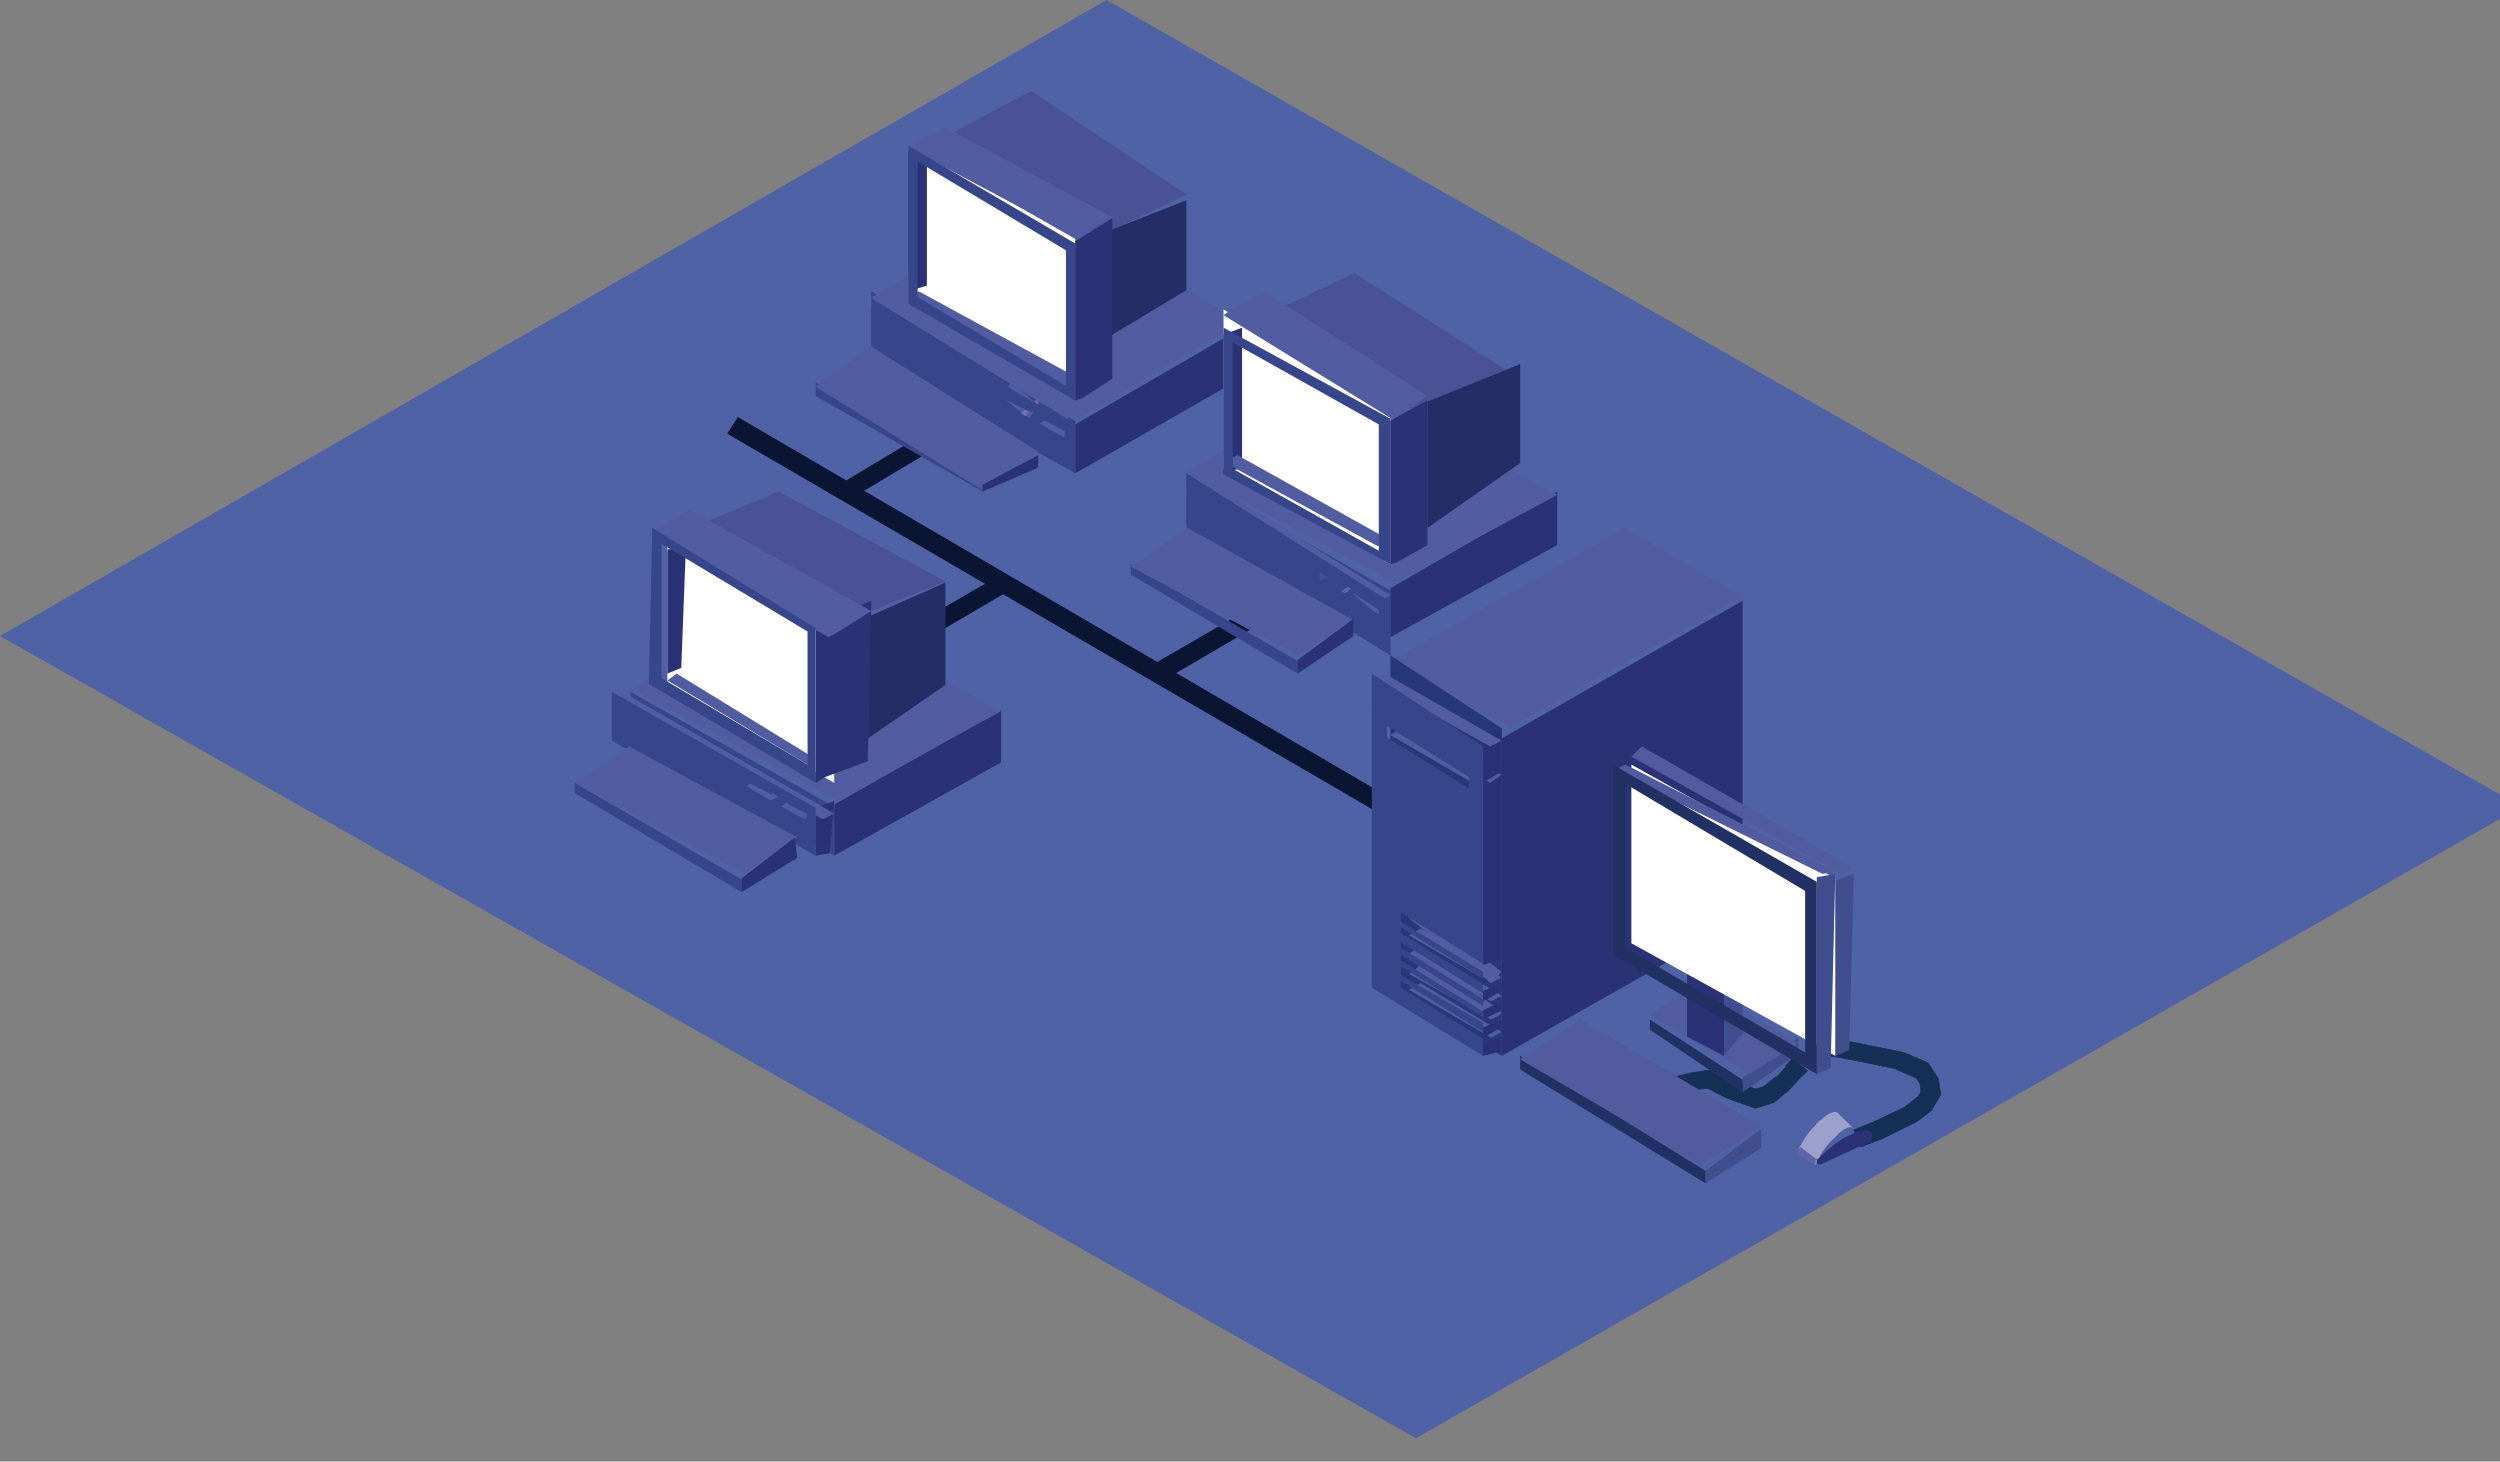 <?xml version="1.0" encoding="iso-8859-1"?>
<!DOCTYPE svg PUBLIC "-//W3C//DTD SVG 1.1//EN" "http://www.w3.org/Graphics/SVG/1.1/DTD/svg11.dtd">
<svg version="1.1" xmlns="http://www.w3.org/2000/svg" xmlns:xlink="http://www.w3.org/1999/xlink" width="130" height="76" viewBox="0 0 130 76">
<rect x="0" y="0" width="130" height="76" fill="#808080" stroke="none"/>
<g>
	<polygon style="fill-rule:evenodd;clip-rule:evenodd;fill:#4F62A5;" points="131.103,41.95 73.626,74.787 0,33.074 57.538,0 
		131.103,41.95 131.103,41.95 131.103,41.95 131.103,41.95 	"/>
	<path style="fill:#0A1534;stroke:#0A1534;stroke-width:0.035;stroke-linejoin:round;stroke-miterlimit:10;" d="M60.188,34.436
		l8.495-4.911l0.482,0.77l-8.495,4.97L60.188,34.436L60.188,34.436z M43.861,25.087l8.495-5.089l0.482,0.77l-8.495,5.088
		L43.861,25.087L43.861,25.087z M43.379,34.908l8.496-4.91l0.481,0.769l-8.495,4.97L43.379,34.908L43.379,34.908z M75.433,44.435
		L37.836,22.543l0.542-0.829l37.595,21.951L75.433,44.435L75.433,44.435z"/>
	<polygon style="fill-rule:evenodd;clip-rule:evenodd;fill:#2A3174;" points="55.911,22.069 64.587,17.04 64.587,19.644 
		55.911,24.614 55.911,22.069 55.911,22.069 55.911,22.069 55.911,22.069 55.911,22.069 55.911,22.069 	"/>
	<polygon style="fill-rule:evenodd;clip-rule:evenodd;fill:#525DA1;" points="45.308,15.443 53.863,10.413 64.587,16.744 
		56.092,21.773 45.308,15.443 45.308,15.443 45.308,15.443 45.308,15.443 45.308,15.443 45.308,15.443 	"/>
	<polygon style="fill-rule:evenodd;clip-rule:evenodd;fill:#37468B;" points="55.911,21.892 55.911,24.614 45.308,17.927 
		45.308,15.147 55.911,21.892 55.911,21.892 55.911,21.892 55.911,21.892 55.911,21.892 55.911,21.892 	"/>
	<polygon style="fill-rule:evenodd;clip-rule:evenodd;fill:#525DA1;" points="52.055,20.59 52.598,19.88 53.983,21.064 
		53.501,21.773 52.055,20.59 52.055,20.59 52.055,20.59 52.055,20.59 52.055,20.59 52.055,20.59 	"/>
	<path style="fill-rule:evenodd;clip-rule:evenodd;fill:#6669AB;" d="M53.02,21.773c0.964-0.946,0.964-0.946,0.964-0.946l0,0
		C53.02,21.773,53.02,21.773,53.02,21.773L53.02,21.773"/>
	<path style="fill-rule:evenodd;clip-rule:evenodd;fill:#696AAB;" d="M53.02,21.773c0.964-0.946,0.964-0.946,0.964-0.946l0,0
		C53.02,21.773,53.02,21.773,53.02,21.773L53.02,21.773"/>
	<path style="fill-rule:evenodd;clip-rule:evenodd;fill:#6D6DAD;" d="M53.02,21.773c0.964-0.946,0.964-0.946,0.964-0.946
		s0,0,0,0.237C53.02,21.773,53.02,21.773,53.02,21.773L53.02,21.773"/>
	<path style="fill-rule:evenodd;clip-rule:evenodd;fill:#6F70AE;" d="M53.02,21.773c0.844-0.946,0.844-0.946,0.844-0.946s0,0,0.12,0
		C53.02,21.773,53.02,21.773,53.02,21.773L53.02,21.773"/>
	<path style="fill-rule:evenodd;clip-rule:evenodd;fill:#7171AF;" d="M53.02,21.773c0.964-0.946,0.964-0.946,0.964-0.946l0,0
		c-0.784,0.946-0.784,0.946-0.784,0.946H53.02"/>
	<path style="fill-rule:evenodd;clip-rule:evenodd;fill:#7272B0;" d="M53.02,21.537c0.964-0.71,0.964-0.71,0.964-0.71l0,0
		c-0.964,0.946-0.964,0.946-0.964,0.946C53.02,21.537,53.02,21.537,53.02,21.537"/>
	<path style="fill-rule:evenodd;clip-rule:evenodd;fill:#7272B0;" d="M53.02,21.773c0.964-0.946,0.964-0.946,0.964-0.946l0,0
		C53.02,21.773,53.02,21.773,53.02,21.773L53.02,21.773"/>
	<path style="fill-rule:evenodd;clip-rule:evenodd;fill:#7273B0;" d="M53.02,21.773c0.964-0.946,0.964-0.946,0.964-0.946v0.237
		C53.02,21.773,53.02,21.773,53.02,21.773L53.02,21.773"/>
	<path style="fill-rule:evenodd;clip-rule:evenodd;fill:#7272B0;" d="M53.02,21.773c0.964-0.946,0.964-0.946,0.964-0.946l0,0
		C53.02,21.773,53.02,21.773,53.02,21.773L53.02,21.773"/>
	<path style="fill-rule:evenodd;clip-rule:evenodd;fill:#7272B0;" d="M53.02,21.537c0.964-0.71,0.964-0.71,0.964-0.71l0,0
		c-0.964,0.946-0.964,0.946-0.964,0.946S53.02,21.773,53.02,21.537"/>
	<path style="fill-rule:evenodd;clip-rule:evenodd;fill:#7171AF;" d="M53.02,21.773c0.844-0.946,0.844-0.946,0.844-0.946s0,0,0.12,0
		C53.02,21.773,53.02,21.773,53.02,21.773L53.02,21.773"/>
	<path style="fill-rule:evenodd;clip-rule:evenodd;fill:#6F70AE;" d="M53.02,21.773c0.964-0.946,0.964-0.946,0.964-0.946l0,0
		c-0.784,0.946-0.784,0.946-0.784,0.946S53.199,21.773,53.02,21.773"/>
	<path style="fill-rule:evenodd;clip-rule:evenodd;fill:#6D6DAD;" d="M53.02,21.773c0.964-0.946,0.964-0.946,0.964-0.946v0.237
		C53.02,21.773,53.02,21.773,53.02,21.773L53.02,21.773"/>
	<polygon style="fill-rule:evenodd;clip-rule:evenodd;fill:#525DA1;" points="53.983,22.069 54.465,21.773 55.911,22.483 
		55.309,22.72 53.983,22.069 53.983,22.069 53.983,22.069 53.983,22.069 53.983,22.069 53.983,22.069 	"/>
	<polygon style="fill-rule:evenodd;clip-rule:evenodd;fill:#525DA1;" points="45.308,15.501 45.79,15.147 55.911,21.477 
		55.489,21.773 45.308,15.501 45.308,15.501 45.308,15.501 45.308,15.501 45.308,15.501 45.308,15.501 	"/>
	<path style="fill-rule:evenodd;clip-rule:evenodd;fill:#37468B;" d="M45.308,16.093c10.604,6.035,10.604,6.035,10.604,6.035
		c0,2.486,0,2.486,0,2.486c-10.604-5.977-10.604-5.977-10.604-5.977C45.308,16.093,45.308,16.093,45.308,16.093L45.308,16.093
		L45.308,16.093L45.308,16.093L45.308,16.093L45.308,16.093z M55.369,22.779c0-0.355,0-0.355,0-0.355
		c-1.326-0.709-1.326-0.709-1.326-0.709c-0.06-0.118-0.18-0.178-0.24-0.296c-0.061-0.06-0.182,0-0.241,0
		c-1.326-0.651-1.326-0.651-1.326-0.651c0,0.237,0,0.237,0,0.237c1.326,0.769,1.326,0.769,1.326,0.769
		c0.06,0.06,0.181,0.178,0.241,0.237c0.061,0.118,0.181,0.118,0.24,0C55.369,22.779,55.369,22.779,55.369,22.779"/>
	<polygon style="fill-rule:evenodd;clip-rule:evenodd;fill:#4A5295;" points="57.116,12.307 49.163,7.1 53.621,4.733 61.695,10.118 
		57.116,12.307 57.116,12.307 57.116,12.307 57.116,12.307 57.116,12.307 57.116,12.307 	"/>
	<polygon style="fill-rule:evenodd;clip-rule:evenodd;fill:#242D65;" points="56.875,12.307 61.695,10.413 61.695,15.087 
		56.875,17.987 56.875,12.307 56.875,12.307 56.875,12.307 56.875,12.307 56.875,12.307 56.875,12.307 	"/>
	<polygon style="fill-rule:evenodd;clip-rule:evenodd;fill:#FFFFFF;" points="55.911,12.425 55.911,19.88 47.235,15.087 
		47.416,7.573 55.911,12.425 55.911,12.425 55.911,12.425 55.911,12.425 55.911,12.425 55.911,12.425 	"/>
	<polygon style="fill-rule:evenodd;clip-rule:evenodd;fill:#2A3174;" points="47.235,7.929 48.199,7.573 48.199,14.851 
		47.235,15.147 47.235,7.929 47.235,7.929 47.235,7.929 47.235,7.929 47.235,7.929 47.235,7.929 	"/>
	<polygon style="fill-rule:evenodd;clip-rule:evenodd;fill:#525DA1;" points="47.235,15.501 47.777,15.147 55.911,19.584 
		55.429,19.88 47.235,15.501 47.235,15.501 47.235,15.501 47.235,15.501 47.235,15.501 47.235,15.501 	"/>
	<polygon style="fill-rule:evenodd;clip-rule:evenodd;fill:#2A3174;" points="56.393,12.248 56.393,12.248 55.911,12.543 
		55.911,20.827 56.272,20.708 56.272,20.708 57.839,19.702 57.839,11.359 56.393,12.248 56.393,12.248 	"/>
	<polygon style="fill-rule:evenodd;clip-rule:evenodd;fill:#525DA1;" points="57.839,11.301 49.163,6.626 47.718,7.277 
		47.718,7.277 47.235,7.691 55.911,12.307 56.272,12.188 56.272,12.188 57.839,11.301 57.839,11.301 	"/>
	<path style="fill-rule:evenodd;clip-rule:evenodd;fill:#37468B;" d="M47.235,7.573l8.676,5.088v8.165l-8.676-5.029V7.573
		L47.235,7.573L47.235,7.573L47.235,7.573L47.235,7.573L47.235,7.573L47.235,7.573z M55.429,20.058v-7.042l-7.711-4.615v7.042
		L55.429,20.058L55.429,20.058z"/>
	<polygon style="fill-rule:evenodd;clip-rule:evenodd;fill:#37468B;" points="51.091,25.561 42.415,20.59 42.415,19.88 
		51.091,25.087 51.091,25.561 51.091,25.561 51.091,25.561 51.091,25.561 51.091,25.561 51.091,25.561 	"/>
	<polygon style="fill-rule:evenodd;clip-rule:evenodd;fill:#525DA1;" points="51.212,25.561 42.415,20.116 45.247,17.987 
		53.983,23.489 51.212,25.561 51.212,25.561 51.212,25.561 51.212,25.561 51.212,25.561 51.212,25.561 	"/>
	<polygon style="fill-rule:evenodd;clip-rule:evenodd;fill:#2A3174;" points="53.983,23.667 53.983,24.317 51.091,25.561 
		51.091,25.205 53.983,23.667 53.983,23.667 53.983,23.667 53.983,23.667 53.983,23.667 53.983,23.667 	"/>
	<polygon style="fill-rule:evenodd;clip-rule:evenodd;fill:#2A3174;" points="72.301,30.59 80.976,25.561 80.976,28.341 
		72.301,33.134 72.301,30.59 72.301,30.59 72.301,30.59 72.301,30.59 72.301,30.59 72.301,30.59 	"/>
	<polygon style="fill-rule:evenodd;clip-rule:evenodd;fill:#525DA1;" points="61.695,24.495 70.252,19.88 80.976,25.737 
		72.479,30.294 61.695,24.495 61.695,24.495 61.695,24.495 61.695,24.495 61.695,24.495 61.695,24.495 	"/>
	<polygon style="fill-rule:evenodd;clip-rule:evenodd;fill:#37468B;" points="72.301,30.708 72.301,33.134 61.695,27.276 
		61.695,24.614 72.301,30.708 72.301,30.708 72.301,30.708 72.301,30.708 72.301,30.708 72.301,30.708 	"/>
	<polygon style="fill-rule:evenodd;clip-rule:evenodd;fill:#465093;" points="68.441,29.819 69.408,29.347 69.408,29.819 
		68.441,30.294 68.441,29.819 68.441,29.819 68.441,29.819 68.441,29.819 68.441,29.819 68.441,29.819 	"/>
	<polygon style="fill-rule:evenodd;clip-rule:evenodd;fill:#525DA1;" points="68.441,29.701 69.105,29.347 70.371,30.176 
		69.89,30.294 68.441,29.701 68.441,29.701 68.441,29.701 68.441,29.701 68.441,29.701 68.441,29.701 	"/>
	<path style="fill-rule:evenodd;clip-rule:evenodd;fill:#7272B0;" d="M69.408,31.24c0.963-0.946,0.963-0.946,0.963-0.946l0,0
		C69.408,31.24,69.408,31.24,69.408,31.24L69.408,31.24"/>
	<path style="fill-rule:evenodd;clip-rule:evenodd;fill:#7171AF;" d="M69.408,31.004c0.963-0.71,0.963-0.71,0.963-0.71l0,0
		c-0.963,0.946-0.963,0.946-0.963,0.946C69.408,31.004,69.408,31.004,69.408,31.004"/>
	<path style="fill-rule:evenodd;clip-rule:evenodd;fill:#6F70AE;" d="M69.408,31.24c0.963-0.946,0.963-0.946,0.963-0.946l0,0
		C69.408,31.24,69.408,31.24,69.408,31.24L69.408,31.24"/>
	<path style="fill-rule:evenodd;clip-rule:evenodd;fill:#6D6DAD;" d="M69.408,31.24c0.963-0.946,0.963-0.946,0.963-0.946l0,0
		C69.408,31.24,69.408,31.24,69.408,31.24L69.408,31.24"/>
	<path style="fill-rule:evenodd;clip-rule:evenodd;fill:#696AAB;" d="M69.408,31.24c0.963-0.946,0.963-0.946,0.963-0.946l0,0
		C69.408,31.24,69.408,31.24,69.408,31.24L69.408,31.24"/>
	<path style="fill-rule:evenodd;clip-rule:evenodd;fill:#6669AB;" d="M69.408,31.24c0.963-0.946,0.963-0.946,0.963-0.946
		s0,0,0,0.236C69.408,31.24,69.408,31.24,69.408,31.24L69.408,31.24"/>
	<path style="fill-rule:evenodd;clip-rule:evenodd;fill:#6164A8;" d="M69.408,31.24c0.844-0.946,0.844-0.946,0.844-0.946h0.119
		c-0.784,0.946-0.784,0.946-0.784,0.946C69.408,31.24,69.408,31.24,69.408,31.24"/>
	<polygon style="fill-rule:evenodd;clip-rule:evenodd;fill:#525DA1;" points="70.371,30.886 70.912,30.294 72.301,31.654 
		71.815,32.187 70.371,30.886 70.371,30.886 70.371,30.886 70.371,30.886 70.371,30.886 70.371,30.886 	"/>
	<polygon style="fill-rule:evenodd;clip-rule:evenodd;fill:#525DA1;" points="61.695,24.969 62.177,24.614 72.301,30.944 
		71.879,31.24 61.695,24.969 61.695,24.969 61.695,24.969 61.695,24.969 61.695,24.969 61.695,24.969 	"/>
	<path style="fill-rule:evenodd;clip-rule:evenodd;fill:#37468B;" d="M61.695,24.614C72.301,31.3,72.301,31.3,72.301,31.3
		c0,2.78,0,2.78,0,2.78c-10.605-6.567-10.605-6.567-10.605-6.567C61.695,24.614,61.695,24.614,61.695,24.614L61.695,24.614
		L61.695,24.614L61.695,24.614L61.695,24.614L61.695,24.614z M71.696,31.95c0-0.236,0-0.236,0-0.236
		c-1.266-0.828-1.266-0.828-1.266-0.828c-0.06-0.119-0.179-0.296-0.239-0.296c-0.122-0.118-0.183-0.118-0.183,0
		c-1.385-0.829-1.385-0.829-1.385-0.829c0,0.355,0,0.355,0,0.355c1.385,0.77,1.385,0.77,1.385,0.77c0,0.177,0.061,0.236,0.183,0.354
		c0.061,0,0.18,0,0.239-0.118C71.696,31.95,71.696,31.95,71.696,31.95"/>
	<polygon style="fill-rule:evenodd;clip-rule:evenodd;fill:#4A5295;" points="74.227,21.773 65.552,16.508 70.431,14.2 
		79.046,19.702 74.227,21.773 74.227,21.773 74.227,21.773 74.227,21.773 74.227,21.773 74.227,21.773 	"/>
	<polygon style="fill-rule:evenodd;clip-rule:evenodd;fill:#242D65;" points="74.227,20.886 79.046,18.933 79.046,24.08 
		74.227,27.454 74.227,20.886 74.227,20.886 74.227,20.886 74.227,20.886 74.227,20.886 74.227,20.886 	"/>
	<polygon style="fill-rule:evenodd;clip-rule:evenodd;fill:#FFFFFF;" points="72.301,21.3 72.301,29.347 63.623,24.377 
		63.623,16.093 72.301,21.3 72.301,21.3 72.301,21.3 72.301,21.3 72.301,21.3 72.301,21.3 	"/>
	<polygon style="fill-rule:evenodd;clip-rule:evenodd;fill:#2A3174;" points="63.623,17.395 64.587,17.04 64.587,24.317 
		63.623,24.614 63.623,17.395 63.623,17.395 63.623,17.395 63.623,17.395 63.623,17.395 63.623,17.395 	"/>
	<polygon style="fill-rule:evenodd;clip-rule:evenodd;fill:#525DA1;" points="63.623,24.021 64.346,23.667 72.301,28.104 
		71.637,28.4 63.623,24.021 63.623,24.021 63.623,24.021 63.623,24.021 63.623,24.021 63.623,24.021 	"/>
	<polygon style="fill-rule:evenodd;clip-rule:evenodd;fill:#2A3174;" points="72.782,21.596 72.782,21.596 72.301,21.892 
		72.301,29.347 72.659,29.229 72.659,29.229 74.227,28.341 74.227,20.827 72.782,21.596 72.782,21.596 	"/>
	<polygon style="fill-rule:evenodd;clip-rule:evenodd;fill:#525DA1;" points="74.227,20.59 65.731,15.147 64.105,16.034 
		64.105,16.034 63.623,16.389 72.36,21.773 72.659,21.655 72.659,21.655 74.227,20.59 74.227,20.59 	"/>
	<path style="fill-rule:evenodd;clip-rule:evenodd;fill:#37468B;" d="M63.623,17.04l8.678,4.733v7.574l-8.678-4.674V17.04
		L63.623,17.04L63.623,17.04L63.623,17.04L63.623,17.04L63.623,17.04L63.623,17.04z M71.696,28.637v-6.567l-7.591-4.26v6.568
		L71.696,28.637L71.696,28.637z"/>
	<polygon style="fill-rule:evenodd;clip-rule:evenodd;fill:#37468B;" points="67.479,35.026 58.803,29.879 58.803,29.347 
		67.479,34.376 67.479,35.026 67.479,35.026 67.479,35.026 67.479,35.026 67.479,35.026 67.479,35.026 	"/>
	<polygon style="fill-rule:evenodd;clip-rule:evenodd;fill:#525DA1;" points="67.479,34.08 58.803,29.465 61.756,27.454 
		70.371,32.246 67.479,34.08 67.479,34.08 67.479,34.08 67.479,34.08 67.479,34.08 67.479,34.08 	"/>
	<polygon style="fill-rule:evenodd;clip-rule:evenodd;fill:#2A3174;" points="70.371,32.187 70.371,33.074 67.479,35.026 
		67.479,34.316 70.371,32.187 70.371,32.187 70.371,32.187 70.371,32.187 70.371,32.187 70.371,32.187 	"/>
	<polygon style="fill-rule:evenodd;clip-rule:evenodd;fill:#2A3174;" points="43.379,41.831 52.055,36.92 52.055,39.643 
		43.379,44.494 43.379,41.831 43.379,41.831 43.379,41.831 43.379,41.831 43.379,41.831 43.379,41.831 	"/>
	<polygon style="fill-rule:evenodd;clip-rule:evenodd;fill:#525DA1;" points="32.775,35.796 41.331,31.24 52.055,36.979 
		43.561,41.653 32.775,35.796 32.775,35.796 32.775,35.796 32.775,35.796 32.775,35.796 32.775,35.796 	"/>
	<polygon style="fill-rule:evenodd;clip-rule:evenodd;fill:#37468B;" points="43.379,41.95 43.379,44.494 32.775,38.576 
		32.775,35.974 43.379,41.95 43.379,41.95 43.379,41.95 43.379,41.95 43.379,41.95 43.379,41.95 	"/>
	<polygon style="fill-rule:evenodd;clip-rule:evenodd;fill:#525DA1;" points="38.56,41.002 39.102,40.707 40.487,41.416 
		40.005,41.653 38.56,41.002 38.56,41.002 38.56,41.002 38.56,41.002 38.56,41.002 38.56,41.002 	"/>
	<path style="fill-rule:evenodd;clip-rule:evenodd;fill:#6164A8;" d="M40.487,42.364c0.964-0.711,0.964-0.711,0.964-0.711l0,0
		c-0.964,0.947-0.964,0.947-0.964,0.947V42.364"/>
	<path style="fill-rule:evenodd;clip-rule:evenodd;fill:#5E63A7;" d="M40.487,42.601c0.964-0.947,0.964-0.947,0.964-0.947l0,0
		C40.487,42.601,40.487,42.601,40.487,42.601L40.487,42.601"/>
	<path style="fill-rule:evenodd;clip-rule:evenodd;fill:#5B60A4;" d="M40.487,42.601c0.964-0.947,0.964-0.947,0.964-0.947l0,0
		C40.487,42.601,40.487,42.601,40.487,42.601L40.487,42.601"/>
	<path style="fill-rule:evenodd;clip-rule:evenodd;fill:#595FA3;" d="M40.487,42.601c0.964-0.947,0.964-0.947,0.964-0.947l0,0
		C40.487,42.601,40.487,42.601,40.487,42.601L40.487,42.601"/>
	<path style="fill-rule:evenodd;clip-rule:evenodd;fill:#525DA1;" d="M40.487,42.601c0.964-0.947,0.964-0.947,0.964-0.947l0,0
		C40.487,42.601,40.487,42.601,40.487,42.601L40.487,42.601"/>
	<path style="fill-rule:evenodd;clip-rule:evenodd;fill:#52589C;" d="M40.487,42.601c0.844-0.947,0.844-0.947,0.844-0.947
		s0.12,0,0.12,0.237c-0.783,0.71-0.783,0.71-0.783,0.71C40.487,42.601,40.487,42.601,40.487,42.601"/>
	<path style="fill-rule:evenodd;clip-rule:evenodd;fill:#4F5699;" d="M40.487,42.601c0.964-0.947,0.964-0.947,0.964-0.947l0,0
		C40.487,42.601,40.487,42.601,40.487,42.601L40.487,42.601"/>
	<path style="fill-rule:evenodd;clip-rule:evenodd;fill:#4B5396;" d="M40.487,42.601c0.964-0.947,0.964-0.947,0.964-0.947l0,0l0,0
		C40.487,42.601,40.487,42.601,40.487,42.601L40.487,42.601L40.487,42.601"/>
	<path style="fill-rule:evenodd;clip-rule:evenodd;fill:#485196;" d="M40.487,42.601c0.964-0.947,0.964-0.947,0.964-0.947l0,0
		C40.487,42.601,40.487,42.601,40.487,42.601L40.487,42.601"/>
	<path style="fill-rule:evenodd;clip-rule:evenodd;fill:#454F92;" d="M40.487,42.601c0.964-0.947,0.964-0.947,0.964-0.947l0,0
		C40.487,42.601,40.487,42.601,40.487,42.601L40.487,42.601"/>
	<path style="fill-rule:evenodd;clip-rule:evenodd;fill:#424C8F;" d="M40.487,42.601c0.964-0.947,0.964-0.947,0.964-0.947l0,0
		C40.487,42.601,40.487,42.601,40.487,42.601L40.487,42.601"/>
	<path style="fill-rule:evenodd;clip-rule:evenodd;fill:#404B8E;" d="M40.487,42.601c0.964-0.947,0.964-0.947,0.964-0.947l0,0
		C40.487,42.601,40.487,42.601,40.487,42.601L40.487,42.601"/>
	<path style="fill-rule:evenodd;clip-rule:evenodd;fill:#3D488B;" d="M40.487,42.601c0.964-0.947,0.964-0.947,0.964-0.947l0,0
		C40.487,42.601,40.487,42.601,40.487,42.601L40.487,42.601"/>
	<path style="fill-rule:evenodd;clip-rule:evenodd;fill:#394587;" d="M40.487,42.601c0.844-0.947,0.844-0.947,0.844-0.947h0.12
		C40.487,42.601,40.487,42.601,40.487,42.601L40.487,42.601"/>
	<path style="fill-rule:evenodd;clip-rule:evenodd;fill:#374386;" d="M40.487,42.601c0.964-0.947,0.964-0.947,0.964-0.947l0,0
		c-0.783,0.947-0.783,0.947-0.783,0.947S40.668,42.601,40.487,42.601"/>
	<path style="fill-rule:evenodd;clip-rule:evenodd;fill:#354284;" d="M40.487,42.364c0.964-0.711,0.964-0.711,0.964-0.711l0,0
		c-0.964,0.947-0.964,0.947-0.964,0.947S40.487,42.601,40.487,42.364"/>
	<path style="fill-rule:evenodd;clip-rule:evenodd;fill:#334081;" d="M40.487,42.601c0.964-0.947,0.964-0.947,0.964-0.947l0,0
		C40.487,42.601,40.487,42.601,40.487,42.601L40.487,42.601"/>
	<path style="fill-rule:evenodd;clip-rule:evenodd;fill:#313F81;" d="M40.487,42.601c0.964-0.947,0.964-0.947,0.964-0.947l0,0
		C40.487,42.601,40.487,42.601,40.487,42.601L40.487,42.601"/>
	<path style="fill-rule:evenodd;clip-rule:evenodd;fill:#2D3D7F;" d="M40.487,42.601c0.964-0.947,0.964-0.947,0.964-0.947l0,0
		C40.487,42.601,40.487,42.601,40.487,42.601L40.487,42.601"/>
	<path style="fill-rule:evenodd;clip-rule:evenodd;fill:#293A7C;" d="M40.487,42.601c0.964-0.947,0.964-0.947,0.964-0.947l0,0
		C40.487,42.601,40.487,42.601,40.487,42.601L40.487,42.601"/>
	<path style="fill-rule:evenodd;clip-rule:evenodd;fill:#26397A;" d="M40.487,42.601c0.844-0.947,0.844-0.947,0.844-0.947h0.12
		c-0.783,0.711-0.783,0.711-0.783,0.711C40.487,42.364,40.487,42.364,40.487,42.601"/>
	<path style="fill-rule:evenodd;clip-rule:evenodd;fill:#273777;" d="M40.487,42.601c0.964-0.947,0.964-0.947,0.964-0.947l0,0
		C40.487,42.601,40.487,42.601,40.487,42.601L40.487,42.601"/>
	<polygon style="fill-rule:evenodd;clip-rule:evenodd;fill:#525DA1;" points="40.487,42.067 40.969,41.653 42.415,42.364 
		41.933,42.601 40.487,42.067 40.487,42.067 40.487,42.067 40.487,42.067 40.487,42.067 40.487,42.067 	"/>
	<polygon style="fill-rule:evenodd;clip-rule:evenodd;fill:#2A3174;" points="42.415,42.009 43.379,41.653 43.139,44.375 
		42.415,44.494 42.415,42.009 42.415,42.009 42.415,42.009 42.415,42.009 42.415,42.009 42.415,42.009 	"/>
	<polygon style="fill-rule:evenodd;clip-rule:evenodd;fill:#525DA1;" points="31.812,36.329 32.354,35.974 43.379,42.306 
		42.776,42.601 31.812,36.329 31.812,36.329 31.812,36.329 31.812,36.329 31.812,36.329 31.812,36.329 	"/>
	<path style="fill-rule:evenodd;clip-rule:evenodd;fill:#37468B;" d="M31.812,35.974c10.604,6.035,10.604,6.035,10.604,6.035
		c0,2.485,0,2.485,0,2.485c-10.604-5.977-10.604-5.977-10.604-5.977C31.812,35.974,31.812,35.974,31.812,35.974L31.812,35.974
		L31.812,35.974L31.812,35.974L31.812,35.974L31.812,35.974z M41.933,42.659c0-0.354,0-0.354,0-0.354
		c-1.385-0.711-1.385-0.711-1.385-0.711c0-0.118-0.061-0.179-0.182-0.296c-0.06-0.061-0.18,0-0.24,0
		c-1.326-0.65-1.326-0.65-1.326-0.65c0,0.236,0,0.236,0,0.236c1.326,0.769,1.326,0.769,1.326,0.769
		c0.061,0.06,0.181,0.178,0.24,0.237c0.121,0.118,0.182,0.118,0.182,0C41.933,42.659,41.933,42.659,41.933,42.659"/>
	<polygon style="fill-rule:evenodd;clip-rule:evenodd;fill:#4A5295;" points="44.282,32.187 35.667,27.572 40.487,25.561 
		49.163,30.234 44.282,32.187 44.282,32.187 44.282,32.187 44.282,32.187 44.282,32.187 44.282,32.187 	"/>
	<polygon style="fill-rule:evenodd;clip-rule:evenodd;fill:#242D65;" points="44.344,32.423 49.163,30.294 49.163,35.618 
		44.524,38.813 44.344,32.423 44.344,32.423 44.344,32.423 44.344,32.423 44.344,32.423 44.344,32.423 	"/>
	<polygon style="fill-rule:evenodd;clip-rule:evenodd;fill:#FFFFFF;" points="43.379,32.66 43.379,40.707 34.703,35.736 
		34.703,27.454 43.379,32.66 43.379,32.66 43.379,32.66 43.379,32.66 43.379,32.66 43.379,32.66 	"/>
	<polygon style="fill-rule:evenodd;clip-rule:evenodd;fill:#2A3174;" points="34.703,28.578 35.667,28.4 35.426,34.73 
		34.703,35.026 34.703,28.578 34.703,28.578 34.703,28.578 34.703,28.578 34.703,28.578 34.703,28.578 	"/>
	<polygon style="fill-rule:evenodd;clip-rule:evenodd;fill:#525DA1;" points="34.703,35.382 35.186,35.026 42.415,39.465 
		41.993,39.76 34.703,35.382 34.703,35.382 34.703,35.382 34.703,35.382 34.703,35.382 34.703,35.382 	"/>
	<polygon style="fill-rule:evenodd;clip-rule:evenodd;fill:#2A3174;" points="43.318,32.068 43.318,32.068 42.415,32.601 
		42.415,40.707 42.897,40.41 42.897,40.41 45.126,39.582 45.308,31.24 43.318,32.068 43.318,32.068 	"/>
	<polygon style="fill-rule:evenodd;clip-rule:evenodd;fill:#525DA1;" points="45.308,31.772 35.848,26.507 34.281,27.395 
		34.281,27.395 33.739,27.75 43.078,33.134 43.62,32.838 43.62,32.838 45.308,31.772 45.308,31.772 	"/>
	<path style="fill-rule:evenodd;clip-rule:evenodd;fill:#37468B;" d="M33.92,27.454l8.495,5.206v8.047l-8.676-5.148L33.92,27.454
		L33.92,27.454L33.92,27.454L33.92,27.454L33.92,27.454L33.92,27.454L33.92,27.454z M41.993,39.76v-6.922l-7.591-4.556v6.981
		L41.993,39.76L41.993,39.76z"/>
	<polygon style="fill-rule:evenodd;clip-rule:evenodd;fill:#37468B;" points="38.56,46.387 29.883,41.238 29.883,40.707 
		38.56,45.736 38.56,46.387 38.56,46.387 38.56,46.387 38.56,46.387 38.56,46.387 38.56,46.387 	"/>
	<polygon style="fill-rule:evenodd;clip-rule:evenodd;fill:#525DA1;" points="38.68,45.441 29.883,40.707 32.715,38.813 
		41.451,43.546 38.68,45.441 38.68,45.441 38.68,45.441 38.68,45.441 38.68,45.441 38.68,45.441 	"/>
	<polygon style="fill-rule:evenodd;clip-rule:evenodd;fill:#2A3174;" points="41.331,43.546 41.451,44.612 38.56,46.387 
		38.56,45.678 41.331,43.546 41.331,43.546 41.331,43.546 41.331,43.546 41.331,43.546 41.331,43.546 	"/>
	<polygon style="fill-rule:evenodd;clip-rule:evenodd;fill:#2A3174;" points="78.083,38.399 90.616,31.24 90.616,47.808 
		78.083,54.907 78.083,38.399 78.083,38.399 78.083,38.399 78.083,38.399 78.083,38.399 78.083,38.399 	"/>
	<polygon style="fill-rule:evenodd;clip-rule:evenodd;fill:#525DA1;" points="72.301,34.376 84.469,27.454 90.616,31.004 
		78.504,37.866 72.301,34.376 72.301,34.376 72.301,34.376 72.301,34.376 72.301,34.376 72.301,34.376 	"/>
	<polygon style="fill-rule:evenodd;clip-rule:evenodd;fill:#273878;" points="78.083,37.866 78.083,54.907 72.301,51.18 
		72.301,34.08 78.083,37.866 78.083,37.866 78.083,37.866 78.083,37.866 78.083,37.866 78.083,37.866 	"/>
	<polygon style="fill-rule:evenodd;clip-rule:evenodd;fill:#2A3174;" points="77.119,54.196 78.083,53.96 78.083,54.671 
		77.119,54.907 77.119,54.196 77.119,54.196 77.119,54.196 77.119,54.196 77.119,54.196 77.119,54.196 	"/>
	<polygon style="fill-rule:evenodd;clip-rule:evenodd;fill:#525DA1;" points="73.264,51.475 73.865,51.121 78.083,53.665 
		77.541,53.96 73.264,51.475 73.264,51.475 73.264,51.475 73.264,51.475 73.264,51.475 73.264,51.475 	"/>
	<polygon style="fill-rule:evenodd;clip-rule:evenodd;fill:#525DA1;" points="73.264,50.646 73.865,50.174 78.083,52.717 
		77.541,53.014 73.264,50.646 73.264,50.646 73.264,50.646 73.264,50.646 73.264,50.646 73.264,50.646 	"/>
	<polygon style="fill-rule:evenodd;clip-rule:evenodd;fill:#2A3174;" points="77.119,53.429 78.083,53.014 78.083,53.429 
		77.119,53.96 77.119,53.429 77.119,53.429 77.119,53.429 77.119,53.429 77.119,53.429 77.119,53.429 	"/>
	<polygon style="fill-rule:evenodd;clip-rule:evenodd;fill:#525DA1;" points="73.264,49.642 73.865,49.228 78.083,52.658 
		77.541,53.014 73.264,49.642 73.264,49.642 73.264,49.642 73.264,49.642 73.264,49.642 73.264,49.642 	"/>
	<polygon style="fill-rule:evenodd;clip-rule:evenodd;fill:#2A3174;" points="77.119,52.541 78.083,52.066 78.083,52.541 
		77.119,53.014 77.119,52.541 77.119,52.541 77.119,52.541 77.119,52.541 77.119,52.541 77.119,52.541 	"/>
	<polygon style="fill-rule:evenodd;clip-rule:evenodd;fill:#525DA1;" points="73.264,49.581 73.865,49.228 78.083,51.771 
		77.541,52.066 73.264,49.581 73.264,49.581 73.264,49.581 73.264,49.581 73.264,49.581 73.264,49.581 	"/>
	<polygon style="fill-rule:evenodd;clip-rule:evenodd;fill:#2A3174;" points="77.119,51.535 78.083,51.121 78.083,51.535 
		77.119,52.066 77.119,51.535 77.119,51.535 77.119,51.535 77.119,51.535 77.119,51.535 77.119,51.535 	"/>
	<polygon style="fill-rule:evenodd;clip-rule:evenodd;fill:#525DA1;" points="73.264,48.636 73.865,48.28 78.083,50.824 
		77.541,51.121 73.264,48.636 73.264,48.636 73.264,48.636 73.264,48.636 73.264,48.636 73.264,48.636 	"/>
	<polygon style="fill-rule:evenodd;clip-rule:evenodd;fill:#2A3174;" points="77.119,50.766 78.083,50.174 78.083,50.588 
		77.119,51.121 77.119,50.766 77.119,50.766 77.119,50.766 77.119,50.766 77.119,50.766 77.119,50.766 	"/>
	<polygon style="fill-rule:evenodd;clip-rule:evenodd;fill:#525DA1;" points="73.264,47.748 73.865,47.334 78.083,50.529 
		77.541,51.121 73.264,47.748 73.264,47.748 73.264,47.748 73.264,47.748 73.264,47.748 73.264,47.748 	"/>
	<polygon style="fill-rule:evenodd;clip-rule:evenodd;fill:#525DA1;" points="72.301,38.222 72.901,37.866 77.119,40.41 
		76.578,40.707 72.301,38.222 72.301,38.222 72.301,38.222 72.301,38.222 72.301,38.222 72.301,38.222 	"/>
	<polygon style="fill-rule:evenodd;clip-rule:evenodd;fill:#2A3174;" points="77.119,40.293 78.083,39.76 78.083,49.878 
		77.119,50.174 77.119,40.293 77.119,40.293 77.119,40.293 77.119,40.293 77.119,40.293 77.119,40.293 	"/>
	<polygon style="fill-rule:evenodd;clip-rule:evenodd;fill:#525DA1;" points="71.334,37.275 71.998,36.92 78.083,40.293 
		77.481,40.707 71.334,37.275 71.334,37.275 71.334,37.275 71.334,37.275 71.334,37.275 71.334,37.275 	"/>
	<path style="fill-rule:evenodd;clip-rule:evenodd;fill:#37468B;" d="M77.119,50.114l-4.277-2.662v0.473l4.277,2.604v0.355
		l-4.277-2.663v0.295l4.277,2.663v0.473l-4.277-2.661v0.295l4.277,2.663v0.354l-4.277-2.661v0.295l4.277,2.663v0.295l-4.277-2.661
		v0.474l4.277,2.484v0.474l-4.277-2.663v0.355l4.277,2.663v0.887l-5.785-3.55V36.92l5.785,3.609V50.114L77.119,50.114L77.119,50.114
		L77.119,50.114L77.119,50.114L77.119,50.114L77.119,50.114z M72.118,38.34l4.277,2.662V40.41l-4.277-2.662V38.34L72.118,38.34z"/>
	<polygon style="fill-rule:evenodd;clip-rule:evenodd;fill:#2A3174;" points="77.119,38.28 78.083,37.866 78.083,40.115 
		77.119,40.707 77.119,38.28 77.119,38.28 77.119,38.28 77.119,38.28 77.119,38.28 77.119,38.28 	"/>
	<polygon style="fill-rule:evenodd;clip-rule:evenodd;fill:#525DA1;" points="71.334,35.382 71.998,35.026 78.083,38.518 
		77.481,38.813 71.334,35.382 71.334,35.382 71.334,35.382 71.334,35.382 71.334,35.382 71.334,35.382 	"/>
	<polygon style="fill-rule:evenodd;clip-rule:evenodd;fill:#37468B;" points="77.119,38.813 77.119,40.707 71.334,36.979 
		71.334,35.026 77.119,38.813 77.119,38.813 77.119,38.813 77.119,38.813 77.119,38.813 77.119,38.813 	"/>
	<path style="fill:#152F56;stroke:#152F56;stroke-width:0.035;stroke-linejoin:round;stroke-miterlimit:10;" d="M96.398,58.753
		l0.302-0.118l0,0l0.724-0.297l0,0l1.747-0.828l-0.123,0.061l0.665-0.533l-0.061,0.119l0.362-0.592l-0.123,0.295l-0.06-0.592
		l0.123,0.238l-0.422-0.593l0.18,0.178l-1.087-0.475h0.123l-1.687-0.354l0,0l-1.508-0.297l0,0l-0.481-0.059h0.06h-0.18V53.96h0.239
		l0.545,0.119l1.504,0.295l1.747,0.355l1.266,0.533l0.545,0.828l0.119,0.829l-0.481,0.828l-0.784,0.59l-1.807,0.889l-0.783,0.296
		l-0.303,0.119L96.398,58.753L96.398,58.753z M87.183,55.972l0.238-0.059l0.482-0.119l1.146-0.178l1.146,0.593h-0.063l1.329,0.473
		h-0.303l0.725-0.236l-0.183,0.061l0.664-0.534v0.06l0.541-0.593h-0.06l0.361-0.414l0.784,0.652l-0.422,0.414l-0.545,0.591
		l-0.783,0.652l-0.963,0.295l-1.505-0.533l-1.026-0.531h0.243l-0.967,0.117h0.063l-0.482,0.119l-0.242,0.059L87.183,55.972
		L87.183,55.972z"/>
	<polygon style="fill-rule:evenodd;clip-rule:evenodd;fill:#404E8D;" points="93.506,53.96 93.506,54.788 90.616,56.801 
		90.616,56.031 93.506,53.96 93.506,53.96 93.506,53.96 93.506,53.96 93.506,53.96 93.506,53.96 	"/>
	<polygon style="fill-rule:evenodd;clip-rule:evenodd;fill:#213163;" points="90.616,56.149 90.616,56.801 85.794,53.546 
		85.794,53.014 90.616,56.149 90.616,56.149 90.616,56.149 90.616,56.149 90.616,56.149 90.616,56.149 	"/>
	<polygon style="fill-rule:evenodd;clip-rule:evenodd;fill:#515B9D;" points="93.506,54.257 90.975,55.854 85.794,52.777 
		88.385,51.121 93.506,54.257 93.506,54.257 93.506,54.257 93.506,54.257 93.506,54.257 93.506,54.257 	"/>
	<polygon style="fill-rule:evenodd;clip-rule:evenodd;fill:#2A3174;" points="89.649,54.907 87.724,53.901 87.724,46.387 
		89.649,47.452 89.649,54.907 89.649,54.907 89.649,54.907 89.649,54.907 89.649,54.907 89.649,54.907 	"/>
	<polygon style="fill-rule:evenodd;clip-rule:evenodd;fill:#404E8D;" points="89.649,47.334 90.616,47.511 90.616,53.724 
		89.649,54.907 89.649,47.334 89.649,47.334 89.649,47.334 89.649,47.334 89.649,47.334 89.649,47.334 	"/>
	<polygon style="fill-rule:evenodd;clip-rule:evenodd;fill:#404E8D;" points="95.435,45.795 96.398,45.441 96.159,54.61 
		95.435,54.907 95.435,45.795 95.435,45.795 95.435,45.795 95.435,45.795 95.435,45.795 95.435,45.795 	"/>
	<polygon style="fill-rule:evenodd;clip-rule:evenodd;fill:#515B9D;" points="84.831,39.346 85.372,38.813 96.398,45.145 
		95.737,45.441 84.831,39.346 84.831,39.346 84.831,39.346 84.831,39.346 84.831,39.346 84.831,39.346 	"/>
	<polygon style="fill-rule:evenodd;clip-rule:evenodd;fill:#213163;" points="95.435,45.678 95.435,54.907 84.831,49.05 
		84.831,39.76 95.435,45.678 95.435,45.678 95.435,45.678 95.435,45.678 95.435,45.678 95.435,45.678 	"/>
	<polygon style="fill-rule:evenodd;clip-rule:evenodd;fill:#FFFFFF;" points="95.435,45.678 95.435,54.907 84.831,49.05 
		84.831,39.76 95.435,45.678 95.435,45.678 95.435,45.678 95.435,45.678 95.435,45.678 95.435,45.678 	"/>
	<polygon style="fill-rule:evenodd;clip-rule:evenodd;fill:#404E8D;" points="94.472,45.617 95.435,45.441 95.192,55.558 
		94.472,55.854 94.472,45.617 94.472,45.617 94.472,45.617 94.472,45.617 94.472,45.617 94.472,45.617 	"/>
	<polygon style="fill-rule:evenodd;clip-rule:evenodd;fill:#515B9D;" points="83.868,40.057 84.528,39.76 95.435,45.322 
		94.771,45.441 83.868,40.057 83.868,40.057 83.868,40.057 83.868,40.057 83.868,40.057 83.868,40.057 	"/>
	<path style="fill-rule:evenodd;clip-rule:evenodd;fill:#213163;" d="M83.868,39.76l10.604,6.096v9.998l-10.604-6.212V39.76
		L83.868,39.76L83.868,39.76L83.868,39.76L83.868,39.76L83.868,39.76L83.868,39.76z M93.867,54.729v-8.401l-9.339-5.563v8.521
		L93.867,54.729L93.867,54.729z"/>
	<polygon style="fill-rule:evenodd;clip-rule:evenodd;fill:#213163;" points="88.687,61.534 79.046,55.616 79.046,54.907 
		88.687,60.884 88.687,61.534 88.687,61.534 88.687,61.534 88.687,61.534 88.687,61.534 88.687,61.534 	"/>
	<polygon style="fill-rule:evenodd;clip-rule:evenodd;fill:#515B9D;" points="88.444,60.587 79.046,55.085 82.181,53.014 
		91.579,58.575 88.444,60.587 88.444,60.587 88.444,60.587 88.444,60.587 88.444,60.587 88.444,60.587 	"/>
	<polygon style="fill-rule:evenodd;clip-rule:evenodd;fill:#404E8D;" points="91.579,58.693 91.579,59.7 88.687,61.534 
		88.687,60.884 91.579,58.693 91.579,58.693 91.579,58.693 91.579,58.693 91.579,58.693 91.579,58.693 	"/>
	<path style="fill-rule:evenodd;clip-rule:evenodd;fill:#9DA0CA;" d="M95.555,57.865c-0.12-0.117-0.481,0-0.844,0.355
		c-0.119,0.059-0.239,0.178-0.299,0.295c-0.362,0.297-0.664,0.829-0.906,1.243c0.906,0.828,0.906,0.828,0.906,0.828
		c0.18-0.473,0.481-0.945,0.903-1.36c0.119-0.06,0.18-0.178,0.299-0.296c0.362-0.296,0.664-0.415,0.784-0.237
		C95.555,57.865,95.555,57.865,95.555,57.865"/>
	<path style="fill-rule:evenodd;clip-rule:evenodd;fill:#5E65A9;" d="M94.412,60.351l0.06-0.059c-0.844-0.65-0.844-0.65-0.844-0.65
		c-0.122,0.117-0.122,0.176-0.122,0.176v0.061c0,0.117,0,0.178,0,0.178c0.966,0.531,0.966,0.531,0.966,0.531
		c-0.06,0-0.06-0.059-0.06-0.059C94.412,60.47,94.412,60.47,94.412,60.351"/>
	<path style="fill-rule:evenodd;clip-rule:evenodd;fill:#2A3174;" d="M96.159,59.049c0.601-0.355,1.143-0.355,1.202-0.118
		c0,0.118,0,0.118,0,0.178c0,0.059-0.06,0.236-0.18,0.295c-2.471,1.125-2.471,1.125-2.471,1.125c-0.119,0.059-0.239,0-0.239-0.059
		c0-0.061,0-0.061,0-0.178l0.12-0.061c0.302-0.354,0.664-0.65,1.205-1.005C95.917,59.167,95.977,59.108,96.159,59.049L96.159,59.049
		L96.159,59.049L96.159,59.049"/>
</g>
</svg>